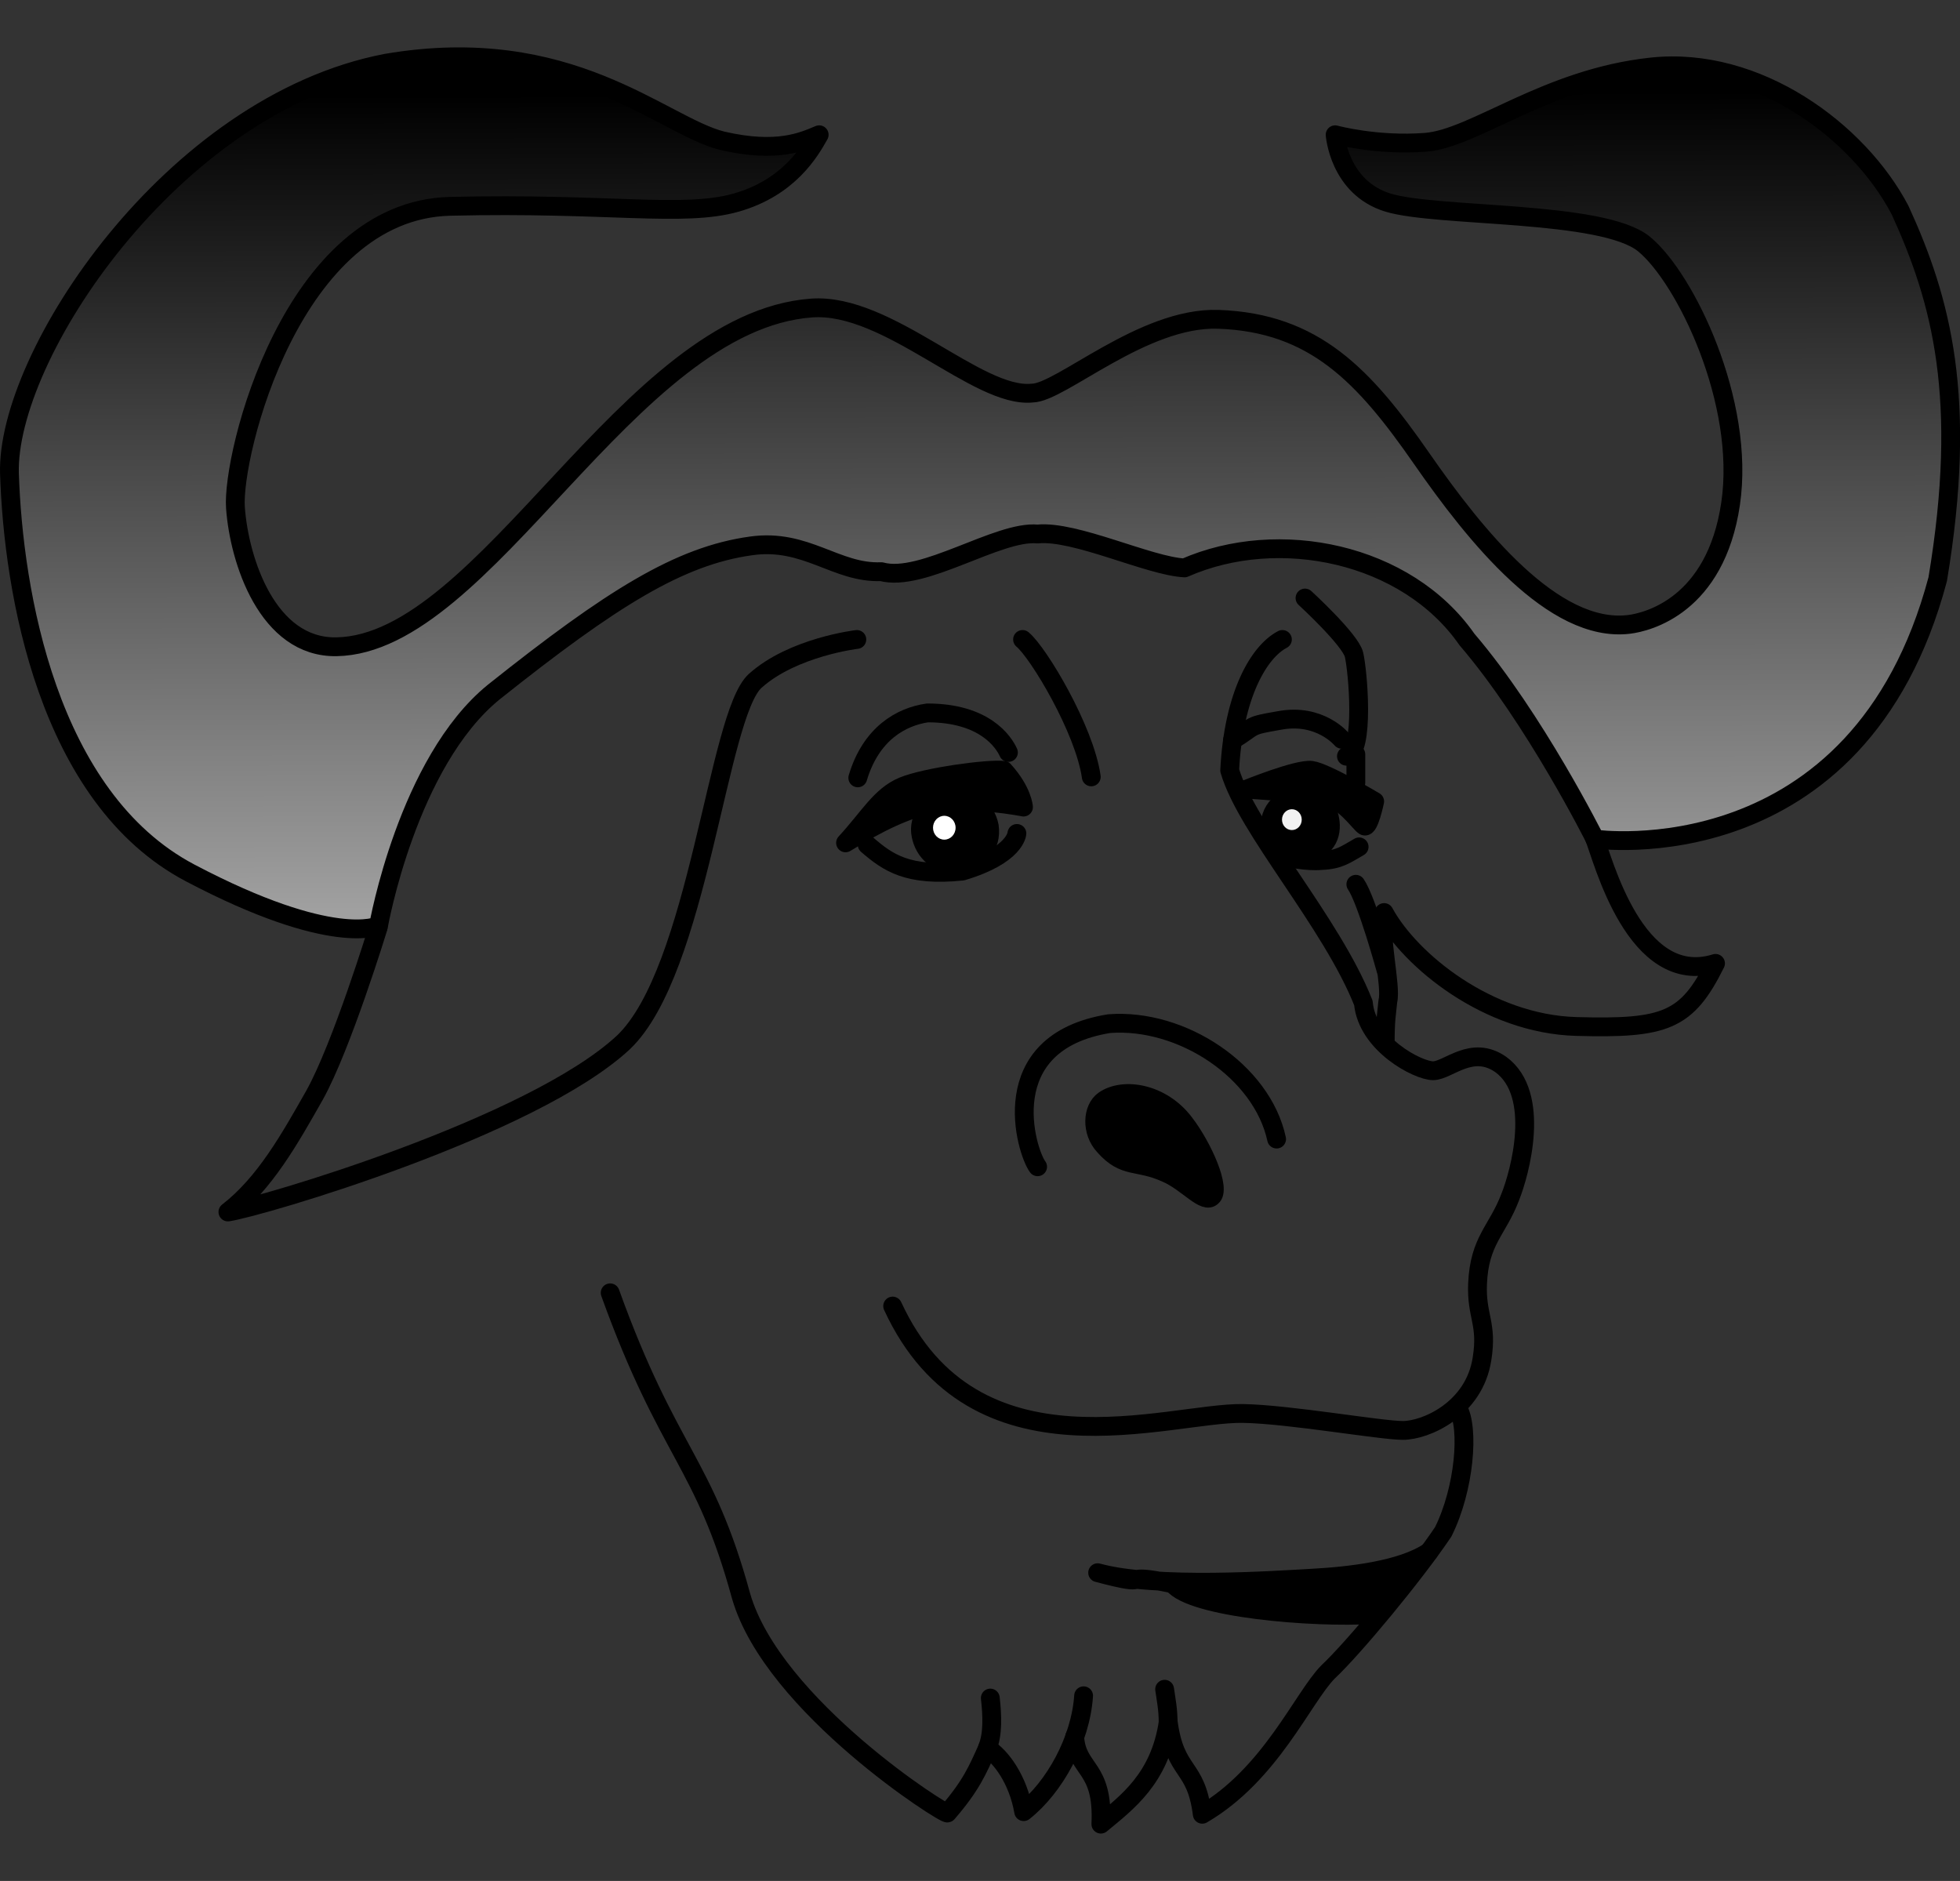 <?xml version="1.0" encoding="UTF-8" standalone="no"?>
<!-- Created with Sodipodi ("http://www.sodipodi.com/") -->

<svg
   xmlns:dc="http://purl.org/dc/elements/1.1/"
   xmlns:cc="http://creativecommons.org/ns#"
   xmlns:rdf="http://www.w3.org/1999/02/22-rdf-syntax-ns#"
   xmlns:svg="http://www.w3.org/2000/svg"
   xmlns="http://www.w3.org/2000/svg"
   xmlns:xlink="http://www.w3.org/1999/xlink"
   xmlns:sodipodi="http://sodipodi.sourceforge.net/DTD/sodipodi-0.dtd"
   xmlns:inkscape="http://www.inkscape.org/namespaces/inkscape"
   width="520.434mm"
   height="499.4mm"
   viewBox="0 0 520.434 499.4"
   id="svg602"
   sodipodi:version="0.32"
   sodipodi:docname="gnu_untouched.svg"
   inkscape:version="0.92.0 unknown"
   version="1.1">
  <rect x="0" y="0" width="520.434" height="499.4" fill="#333333" stroke="none"/>
  <defs
     id="defs605">
    <linearGradient
       id="linearGradient659">
      <stop
         style="stop-color:#a0a0a0;stop-opacity:1;"
         offset="0"
         id="stop660" />
      <stop
         style="stop-color:#000000;stop-opacity:1;"
         offset="1"
         id="stop661" />
    </linearGradient>
    <linearGradient
       xlink:href="#linearGradient659"
       id="linearGradient662"
       x1="195.466"
       y1="419.208"
       x2="193.384"
       y2="98.165"
       gradientTransform="matrix(1.483,0,0,0.674,-47.485,-41.221)"
       gradientUnits="userSpaceOnUse" />
  </defs>
  <sodipodi:namedview
     id="base"
     inkscape:zoom="0.1767767"
     inkscape:cx="-316.3946"
     inkscape:cy="1523.1297"
     inkscape:window-width="1152"
     inkscape:window-height="778"
     inkscape:window-x="0"
     inkscape:window-y="28"
     showgrid="false"
     units="mm"
     inkscape:document-units="mm"
     fit-margin-top="12.591"
     fit-margin-bottom="12.591"
     fit-margin-left="0"
     fit-margin-right="0"
     inkscape:window-maximized="0"
     inkscape:current-layer="svg602" />
  <path
     style="fill:none;stroke:#000000;stroke-width:4.995;stroke-linecap:round;stroke-linejoin:round;stroke-miterlimit:4;stroke-dasharray:none;stroke-dashoffset:0;stroke-opacity:1"
     d="m 287.727,450.233 c -0.776,11.765 -7.787,24.362 -15.918,30.759 -1.479,-8.557 -6.092,-14.709 -9.624,-16.828 -2.611,5.764 -4.251,9.823 -10.609,17.181 0,1 -46.297,-28.253 -54.794,-57.57 -9.765,-35.796 -19.277,-37.565 -34.766,-80.528"
     id="path629"
     sodipodi:nodetypes="ccccsc"
     inkscape:connector-curvature="0" />
  <path
     style="fill:url(#linearGradient662);fill-opacity:1;fill-rule:nonzero;stroke:#000000;stroke-width:4.995;stroke-linecap:round;stroke-linejoin:round;stroke-miterlimit:4;stroke-dasharray:none;stroke-dashoffset:0;stroke-opacity:1"
     d="m 131.134,183.722 c 31.308,-24.924 49.282,-36.157 68.298,-38.787 14.61,-2.075 22.588,7.342 34.582,6.844 11,3 31.007,-11.001 41.497,-10.002 9.991,-0.999 29.505,8.501 39.004,9.002 24.984,-10.988 58.998,-3.998 75,19 18,21 34,53 34,53 0,0 70,10 91,-69 8,-48 1,-74 -10,-98 -11,-21 -38,-41 -66,-38 -28,3 -47,19 -60,20 -13,1 -24,-2 -24,-2 0,0 1,14 14,18 13,4 57,2 68,11 11,9 27,42 23,69 -4,27 -22.044,31.405 -27,32 -20.044,2.405 -40.857,-23.628 -55,-44 -15.363,-22.129 -28.552,-36.092 -54,-37 -20.023,-0.696 -42.002,19.597 -49.47,19.587 -14.491,1.479 -38.253,-24.056 -58.53,-22.587 -48.723,3.531 -86.501,89.256 -126.177,89.94 -18.325,0.316 -25.823,-22.94 -26.823,-36.94 -1,-14 15,-79 57,-80 42,-1 62,3 76,-1 14,-4 19.527,-13.585 22,-18 -4.239,1.766 -11.064,4.998 -25.766,1.587 -15.995,-3.998 -40.358,-28.938 -89.234,-20.587 C 45.515,27.779 1.515,94.779 2.515,125.779 c 1,31 10,86 48,106 38,20 50,14 50,14 0,0 7.668,-43.42 30.619,-62.057 z"
     id="path630"
     sodipodi:nodetypes="cscccccccccccccssscsssccccccccs"
     inkscape:connector-curvature="0" />
  <path
     style="fill:none;stroke:#000000;stroke-width:4.995;stroke-linecap:round;stroke-linejoin:round;stroke-miterlimit:4;stroke-dasharray:none;stroke-dashoffset:0;stroke-opacity:1"
     d="m 100.401,246.302 c 0,0 -9.652,31.526 -16.886,44.477 -6.557,11.563 -13.169,23.406 -23,31 8.537,-1.236 80.761,-22.468 105,-45 20,-19 25,-87 35,-96 10,-9 27,-11 27,-11"
     id="path631"
     sodipodi:nodetypes="cscccc"
     inkscape:connector-curvature="0" />
  <path
     style="fill:none;stroke:#000000;stroke-width:4.995;stroke-linecap:round;stroke-linejoin:round;stroke-miterlimit:4;stroke-dasharray:none;stroke-dashoffset:0;stroke-opacity:1"
     d="m 423.311,222.326 c 2.301,5.626 10.818,40.093 32.204,33.454 -7.607,15.323 -13.325,17.409 -37,16.75 -23.421,-0.661 -44.07,-17.51 -51,-30.25 -1.476,6.027 2,19.5 1,23.5 -0.349,3.675 -0.699,4.869 -0.699,11.049"
     id="path632"
     sodipodi:nodetypes="ccsccc"
     inkscape:connector-curvature="0" />
  <path
     style="fill:none;stroke:#000000;stroke-width:4.995;stroke-linecap:round;stroke-linejoin:round;stroke-miterlimit:4;stroke-dasharray:none;stroke-dashoffset:0;stroke-opacity:1"
     d=""
     id="path633"
     sodipodi:nodetypes="c"
     inkscape:connector-curvature="0" />
  <path
     style="fill:none;stroke:#000000;stroke-width:4.995;stroke-linecap:round;stroke-linejoin:round;stroke-miterlimit:4;stroke-dasharray:none;stroke-dashoffset:0;stroke-opacity:1"
     d="m 338.973,302.426 c -3.885,-18.015 -25.16,-32.114 -44.458,-30.647 -31,5 -22,34 -19,38"
     id="path634"
     sodipodi:nodetypes="ccc"
     inkscape:connector-curvature="0" />
  <path
     style="font-size:12px;stroke:#000000;stroke-width:4.233;stroke-linecap:round;stroke-linejoin:round;stroke-miterlimit:4;stroke-dasharray:none;stroke-dashoffset:0"
     d="m 292.943,291.824 c 5.303,-3.7 15.755,-2.05 21.913,6.174 4.801,6.256 9.973,17.732 7.183,20.007 -2.437,2.271 -6.826,-3.756 -12.52,-6.21 -7.576,-3.464 -11.006,-0.982 -16.576,-7.259 -3.691,-3.932 -3.374,-10.358 0,-12.712 z"
     id="path635"
     sodipodi:nodetypes="csssss"
     inkscape:connector-curvature="0" />
  <path
     style="fill:none;stroke:#000000;stroke-width:4.995;stroke-linecap:round;stroke-linejoin:round;stroke-miterlimit:4;stroke-dasharray:none;stroke-dashoffset:0;stroke-opacity:1"
     d="m 340.515,169.779 c -6.25,3.25 -13,14.75 -14,34.75 4.5,15.5 27,40.25 35.5,61.75 1,11 14.5,18.002 18.5,18.002 4,0 10.259,-7.06 17.995,-1.651 10.829,7.924 5.041,28.837 2.508,35.149 -3.419,9.018 -8.194,11.473 -8.687,23.089 -0.353,8.678 2.7,10.445 1.183,19.911 -2.075,13.448 -15,19 -21,19 -6,0 -30.223,-4.305 -42.496,-4.504 -19.78,-0.305 -71.326,18.456 -92.992,-28.515"
     id="path636"
     sodipodi:nodetypes="cccssssscsc"
     inkscape:connector-curvature="0" />
  <path
     style="fill:none;stroke:#000000;stroke-width:4.995;stroke-linecap:round;stroke-linejoin:round;stroke-miterlimit:4;stroke-dasharray:none;stroke-dashoffset:0;stroke-opacity:1"
     d="m 387.093,373.856 c 3.091,5.21 1.804,21.447 -3.882,32.857 -7.668,11.396 -23.776,30.815 -30.581,37.195 -6.679,6.758 -15.225,27.192 -33.394,37.782 -1.695,-13.386 -7.124,-10.429 -9.042,-24.501 -2.222,15.08 -11.05,21.432 -17.883,27.123 0.74,-15.486 -6.394,-14.05 -6.952,-23.227"
     id="path637"
     sodipodi:nodetypes="ccscccc"
     inkscape:connector-curvature="0" />
  <path
     style="fill:none;stroke:#000000;stroke-width:4.995;stroke-linecap:round;stroke-linejoin:round;stroke-miterlimit:4;stroke-dasharray:none;stroke-dashoffset:0;stroke-opacity:1"
     d="m 271.515,169.779 c 4.246,3.497 16.496,23.987 18.248,36.484"
     id="path638"
     sodipodi:nodetypes="cc"
     inkscape:connector-curvature="0" />
  <path
     style="fill:none;stroke:#000000;stroke-width:4.995;stroke-linecap:round;stroke-linejoin:round;stroke-miterlimit:4;stroke-dasharray:none;stroke-dashoffset:0;stroke-opacity:1"
     d="m 346.515,158.779 c 0,0 12,11 13,15 1,4 3,26 -2,27"
     id="path639"
     inkscape:connector-curvature="0" />
  <path
     style="fill:none;stroke:#000000;stroke-width:4.995;stroke-linecap:round;stroke-linejoin:round;stroke-miterlimit:4;stroke-dasharray:none;stroke-dashoffset:0;stroke-opacity:1"
     d="m 360.015,234.779 c 2.927,4.228 8.051,22.925 8.051,22.925"
     id="path640"
     sodipodi:nodetypes="cc"
     inkscape:connector-curvature="0" />
  <path
     style="fill:none;stroke:#000000;stroke-width:4.995;stroke-linecap:round;stroke-linejoin:round;stroke-miterlimit:4;stroke-dasharray:none;stroke-dashoffset:0;stroke-opacity:1"
     d="m 360.015,207.779 c 0,0 0,-7.5 0,-7.5"
     id="path641"
     inkscape:connector-curvature="0" />
  <path
     style="fill:#000000;fill-opacity:1;stroke:#000000;stroke-width:4.995;stroke-linecap:round;stroke-linejoin:round;stroke-miterlimit:4;stroke-dasharray:none;stroke-dashoffset:0;stroke-opacity:1"
     d="m 331.015,209.529 c 0,0 13.5,-5.5 17.25,-5 3.75,0.5 16.75,8.25 16.75,8.25 0,0 -1.5,7.25 -2.75,6.5 -1.25,-0.75 -5.5,-7.25 -10.75,-8 -5.25,-0.75 -20.5,-1.75 -20.5,-1.75 z"
     id="path642"
     inkscape:connector-curvature="0" />
  <path
     style="font-size:12px;stroke:#000000;stroke-width:4.452;stroke-linecap:round;stroke-linejoin:round;stroke-miterlimit:4;stroke-dasharray:none;stroke-dashoffset:0"
     d="m 346.911,210.91 c -4.888,-0.181 -10.212,2.811 -9.909,8.901 0.247,4.795 3.24,6.392 7.968,6.769 5.441,0.417 8.726,-2.959 8.562,-7.554 -0.128,-3.776 -2.38,-7.966 -6.62,-8.116 z"
     id="path643"
     sodipodi:nodetypes="cssss"
     inkscape:connector-curvature="0" />
  <path
     style="fill:#000000;fill-opacity:1;stroke:#000000;stroke-width:4.995;stroke-linecap:round;stroke-linejoin:round;stroke-miterlimit:4;stroke-dasharray:none;stroke-dashoffset:0;stroke-opacity:1"
     d="m 271.765,214.279 c 0,0 -0.254,-4.255 -5.25,-9.75 -3.997,-0.499 -20.75,1.749 -26.75,4.249 -6,2.5 -9.006,8.249 -15.249,15.001 8.5,-5.25 16.173,-9.104 23.747,-10.499 9.748,-1.75 23.503,0.999 23.503,0.999 z"
     id="path644"
     sodipodi:nodetypes="ccccsc"
     inkscape:connector-curvature="0" />
  <path
     style="fill:none;stroke:#000000;stroke-width:4.995;stroke-linecap:round;stroke-linejoin:round;stroke-miterlimit:4;stroke-dasharray:none;stroke-dashoffset:0;stroke-opacity:1"
     d="m 230.262,224.279 c 5.495,4.745 10.771,8.502 25.261,7.003 14.24,-4.247 14.492,-10.002 14.492,-10.002"
     id="path645"
     sodipodi:nodetypes="ccc"
     inkscape:connector-curvature="0" />
  <path
     style="fill:#000000;fill-opacity:1;stroke:#000000;stroke-width:4.995;stroke-linecap:round;stroke-linejoin:round;stroke-miterlimit:4;stroke-dasharray:none;stroke-dashoffset:0;stroke-opacity:1"
     d="m 253.039,211.458 c -5.891,0.919 -9.525,5.688 -8.464,10.443 0.859,4.041 4.147,7.607 9.333,7.402 6.154,-0.48 9.527,-4.761 8.777,-9.945 -0.869,-4.561 -5.292,-8.553 -9.647,-7.9 z"
     id="path646"
     sodipodi:nodetypes="cssss"
     inkscape:connector-curvature="0" />
  <path
     style="fill:none;stroke:#000000;stroke-width:4.995;stroke-linecap:round;stroke-linejoin:round;stroke-miterlimit:4;stroke-dasharray:none;stroke-dashoffset:0;stroke-opacity:1"
     d="m 227.765,206.521 c 3.498,-11.739 11.505,-16.243 18.504,-17.242 15.251,-9e-4 20.247,7.752 21.496,10.5"
     id="path647"
     sodipodi:nodetypes="ccc"
     inkscape:connector-curvature="0" />
  <path
     style="fill:none;stroke:#000000;stroke-width:4.995;stroke-linecap:round;stroke-linejoin:round;stroke-miterlimit:4;stroke-dasharray:none;stroke-dashoffset:0;stroke-opacity:1"
     d="m 327.266,196.532 c 6.494,-3.996 3.751,-3.753 12.497,-5.253 10.745,-2 16.497,4.999 16.497,4.999"
     id="path648"
     sodipodi:nodetypes="ccc"
     inkscape:connector-curvature="0" />
  <path
     style="fill:none;fill-opacity:1;fill-rule:evenodd;stroke:#000000;stroke-width:4.995;stroke-linecap:round;stroke-linejoin:round;stroke-miterlimit:4;stroke-dasharray:none;stroke-dashoffset:0;stroke-opacity:1"
     d="m 339.404,227.339 c 3.205,0.375 7.16,1.499 11.614,1.124 4.704,-0.208 6.411,-1.665 9.866,-3.622"
     id="path652"
     sodipodi:nodetypes="ccc"
     inkscape:connector-curvature="0" />
  <path
     style="fill:#000000;fill-opacity:1;fill-rule:evenodd;stroke:#000000;stroke-width:4.995;stroke-linecap:round;stroke-linejoin:round;stroke-miterlimit:4;stroke-dasharray:none;stroke-dashoffset:0;stroke-opacity:1"
     d="m 379.432,412.021 c -7.382,4.915 -21.014,6.441 -31.028,6.99 -9.674,0.531 -41.583,2.784 -56.948,-1.455 16.072,4.239 4.356,-0.346 19.991,2.954 5.038,6.479 37.327,9.152 53.131,8.155 3.901,-4.044 10.764,-11.7 14.854,-16.644 z"
     id="path656"
     sodipodi:nodetypes="cscccc"
     inkscape:connector-curvature="0" />
  <ellipse
     style="fill:#ffffff;fill-opacity:1;fill-rule:evenodd;stroke:none;stroke-width:4.167;stroke-linecap:round;stroke-linejoin:round;stroke-miterlimit:4;stroke-dasharray:none;stroke-dashoffset:0;stroke-opacity:1"
     id="path657"
     cx="250.737"
     cy="219.763"
     rx="2.997"
     ry="3.164" />
  <ellipse
     style="fill:#f2f2f2;fill-opacity:1;fill-rule:evenodd;stroke:none;stroke-width:3.646;stroke-linecap:round;stroke-linejoin:round;stroke-miterlimit:4;stroke-dasharray:none;stroke-dashoffset:0;stroke-opacity:1"
     id="path658"
     cx="343.026"
     cy="217.619"
     rx="2.623"
     ry="2.768" />
  <path
     style="fill:none;fill-opacity:1;fill-rule:evenodd;stroke:#000000;stroke-width:4.995;stroke-linecap:round;stroke-linejoin:round;stroke-miterlimit:4;stroke-dasharray:none;stroke-dashoffset:0;stroke-opacity:1"
     d="m 262.246,463.905 c 1.413,-3.532 1.236,-8.477 0.707,-13.069"
     id="path736"
     sodipodi:nodetypes="cc"
     inkscape:connector-curvature="0" />
  <path
     style="fill:none;fill-opacity:1;fill-rule:evenodd;stroke:#000000;stroke-width:4.995;stroke-linecap:round;stroke-linejoin:round;stroke-miterlimit:4;stroke-dasharray:none;stroke-dashoffset:0;stroke-opacity:1"
     d="m 310.169,457.31 c 0,-3.532 -0.515,-5.878 -0.929,-8.815"
     id="path737"
     sodipodi:nodetypes="cc"
     inkscape:connector-curvature="0" />
</svg>

